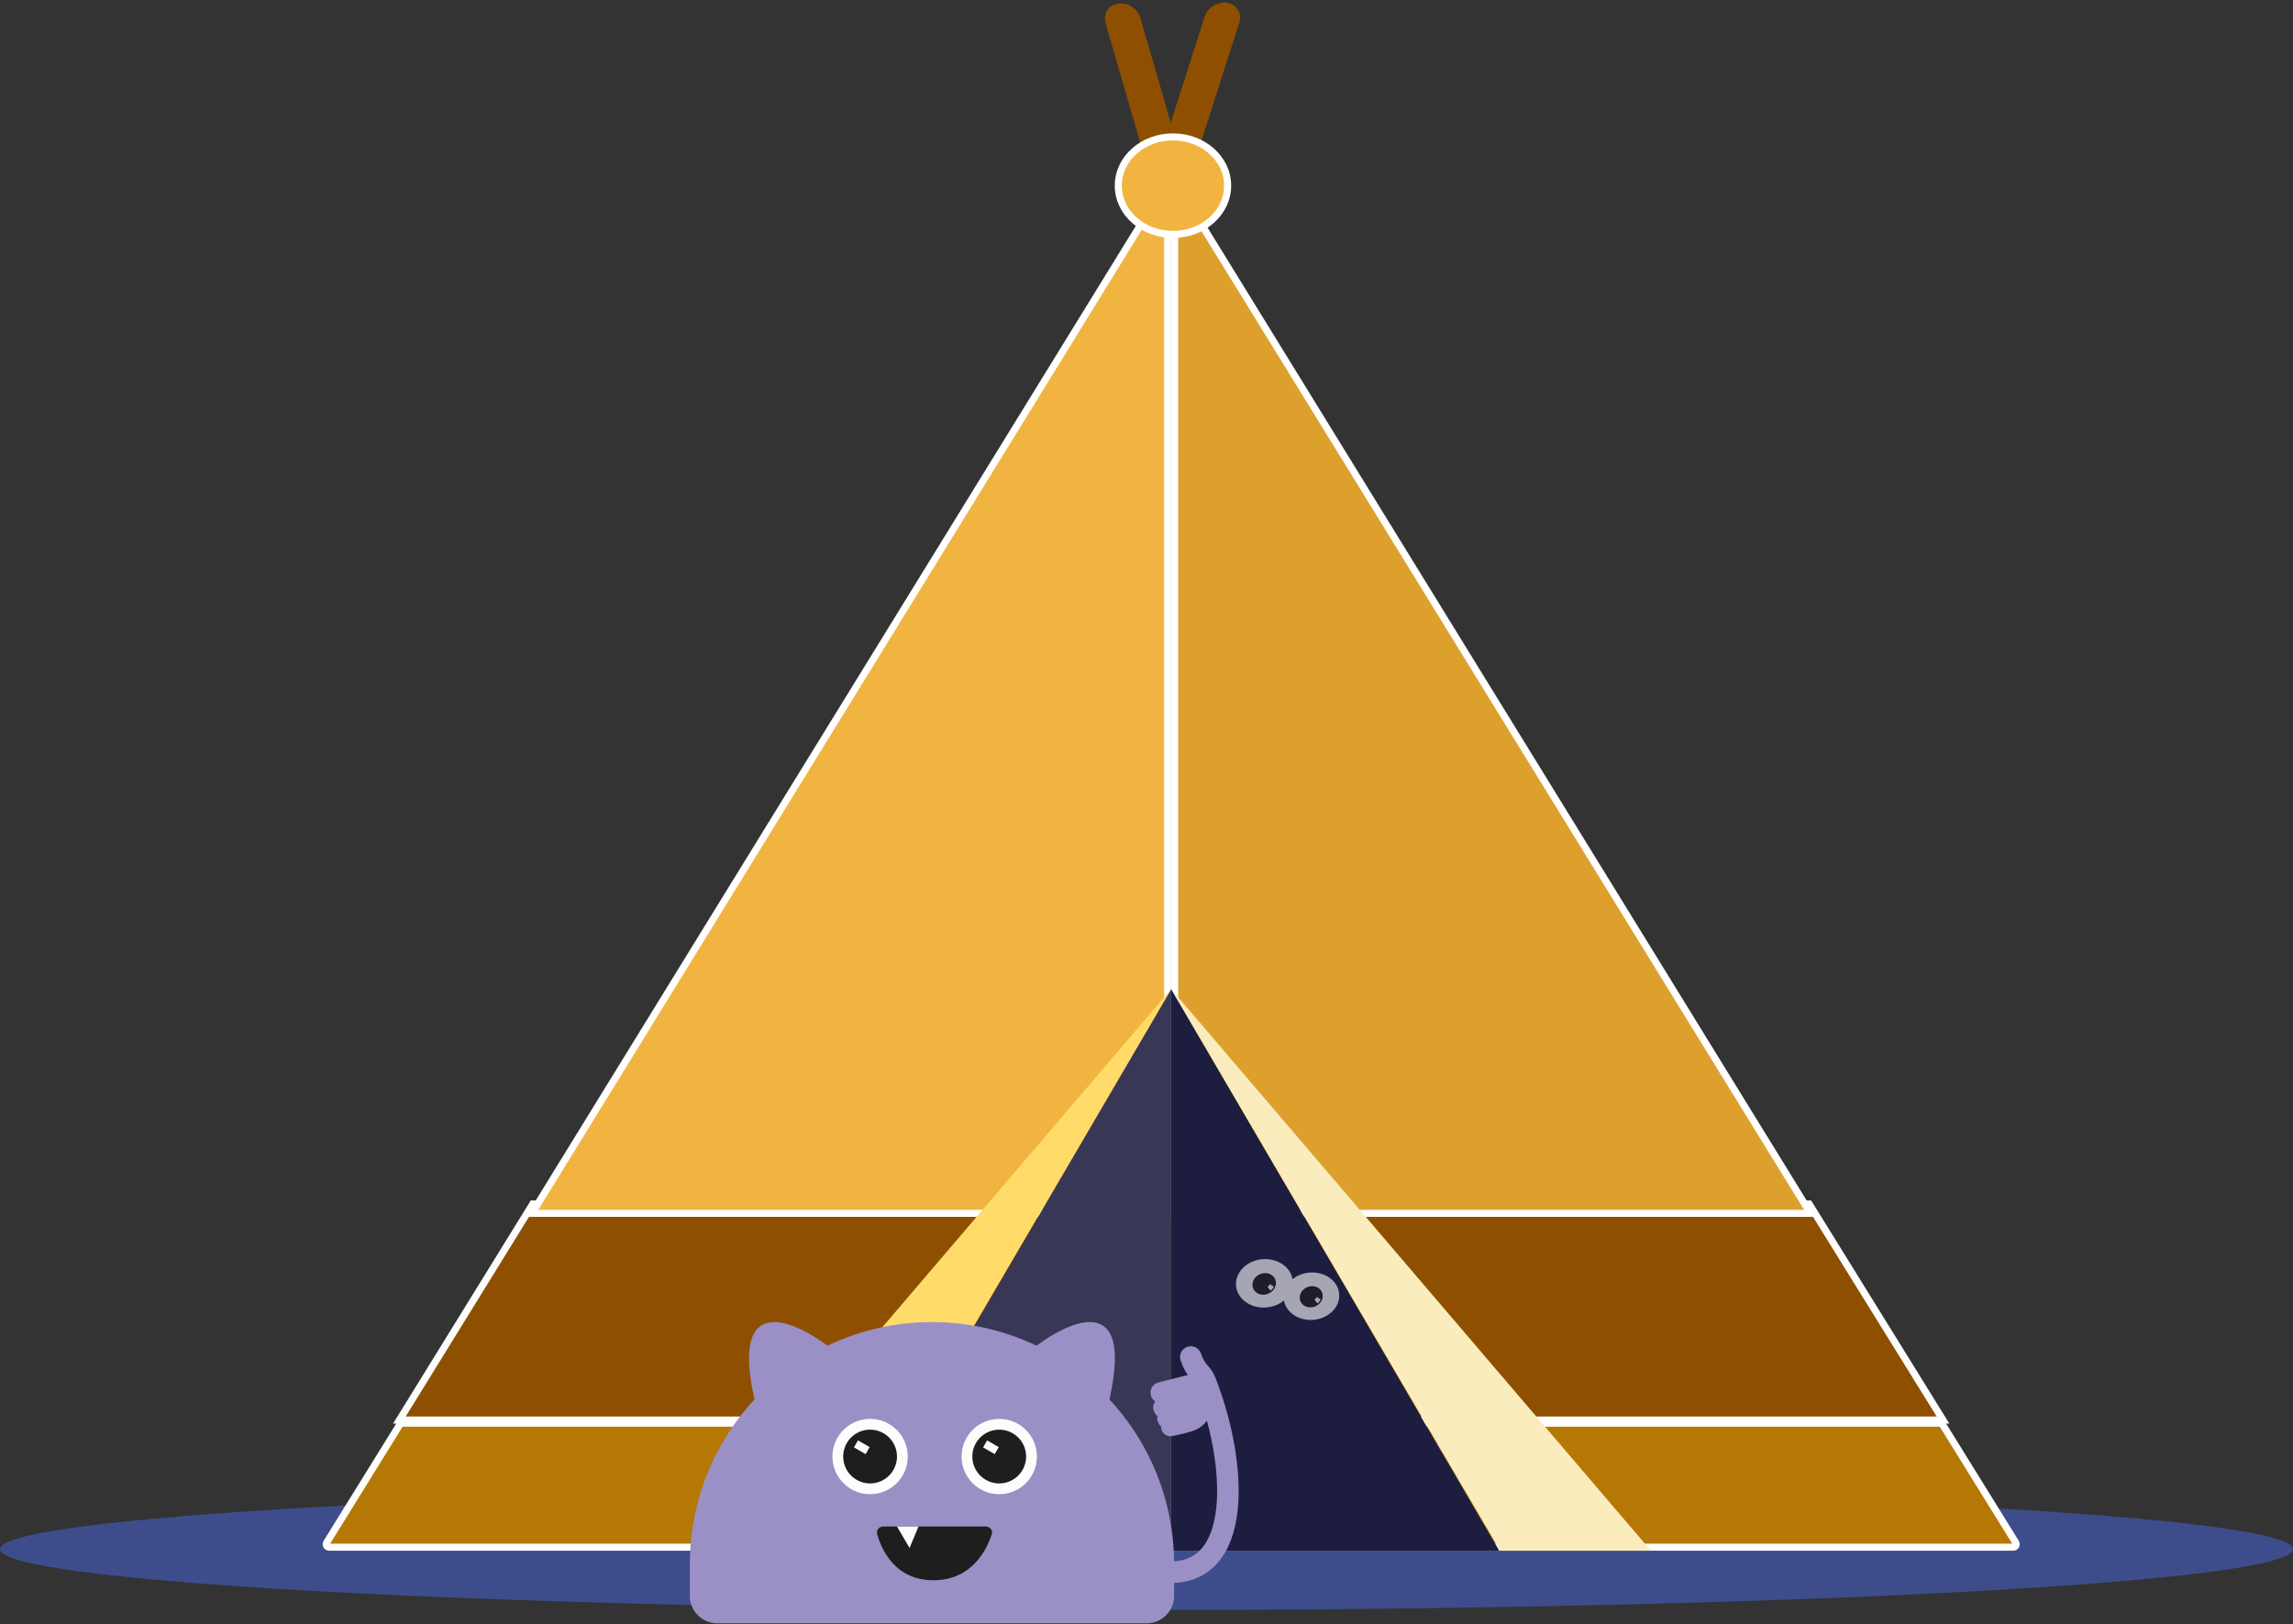<svg width="655" height="464" viewBox="0 0 655 464" fill="none" xmlns="http://www.w3.org/2000/svg">
  <rect x="0" y="0" width="655" height="464" fill="#333333" stroke="none"/>
  <path d="M324.692 98.084L354.013 6.427C354.858 3.787 353.325 1.278 350.59 0.823C347.856 0.369 344.954 2.141 344.109 4.781L314.789 96.438C313.944 99.078 315.476 101.587 318.211 102.042C320.946 102.496 323.848 100.724 324.692 98.084Z" fill="#8E5000"/>
  <path d="M352.533 97.342L325.735 5.107C324.961 2.443 322.11 0.619 319.367 1.033C316.624 1.447 315.028 3.943 315.802 6.607L342.6 98.842C343.373 101.506 346.225 103.33 348.968 102.916C351.711 102.501 353.307 100.006 352.533 97.342Z" fill="#8E5000"/>
  <path d="M152.746 343.992H152.184L151.889 344.471L115.027 404.199L114.079 405.736H115.885H553.223H555.033L554.08 404.198L517.09 344.469L516.794 343.992H516.233H152.746Z" fill="#8E5000" stroke="#FDFDFD" stroke-width="2.015"/>
  <ellipse cx="327.5" cy="442.617" rx="327.5" ry="17.384" fill="#455FC8" fill-opacity="0.6"/>
  <path d="M575.093 442.054H335.557V406.628H554.664L575.807 440.772C576.154 441.332 575.751 442.054 575.093 442.054Z" fill="#B67805" stroke="white" stroke-width="2.015"/>
  <path d="M335.557 346.667V51.699L517.153 346.667H335.557Z" fill="#DEA02D" stroke="white" stroke-width="2.015"/>
  <path d="M93.293 440.773L114.436 406.629H333.543V442.055H94.007C93.349 442.055 92.946 441.333 93.293 440.773Z" fill="#B67805" stroke="white" stroke-width="2.015"/>
  <path d="M333.546 346.667H151.95L333.546 51.699V346.667Z" fill="#F2B441" stroke="white" stroke-width="2.015"/>
  <path d="M235.796 410.079C231.343 410.079 227.734 412.673 227.734 415.874C227.734 419.075 231.343 421.668 235.796 421.668C240.249 421.668 243.857 419.075 243.857 415.874C243.857 412.673 240.249 410.079 235.796 410.079Z" fill="#F38273"/>
  <path d="M264.013 410.079C259.559 410.079 255.951 412.673 255.951 415.874C255.951 419.075 259.559 421.668 264.013 421.668C268.466 421.668 272.074 419.075 272.074 415.874C272.074 412.673 268.466 410.079 264.013 410.079Z" fill="#F38273"/>
  <path d="M292.227 410.078C287.774 410.078 284.166 412.672 284.166 415.873C284.166 419.074 287.774 421.667 292.227 421.667C296.681 421.667 300.289 419.074 300.289 415.873C300.289 412.672 296.681 410.078 292.227 410.078Z" fill="#F38273"/>
  <path d="M320.444 410.079C315.991 410.079 312.383 412.673 312.383 415.874C312.383 419.075 315.991 421.668 320.444 421.668C324.898 421.668 328.506 419.075 328.506 415.874C328.506 412.673 324.898 410.079 320.444 410.079Z" fill="#F38273"/>
  <path d="M348.663 410.079C344.21 410.079 340.602 412.673 340.602 415.874C340.602 419.075 344.21 421.668 348.663 421.668C353.116 421.668 356.725 419.075 356.725 415.874C356.725 412.673 353.116 410.079 348.663 410.079Z" fill="#ED675D"/>
  <path d="M376.872 410.078C372.419 410.078 368.811 412.672 368.811 415.873C368.811 419.074 372.419 421.667 376.872 421.667C381.325 421.667 384.934 419.074 384.934 415.873C384.934 412.672 381.325 410.078 376.872 410.078Z" fill="#ED675D"/>
  <path d="M404.081 410.079C399.628 410.079 396.02 412.673 396.02 415.874C396.02 419.075 399.628 421.668 404.081 421.668C408.534 421.668 412.143 419.075 412.143 415.874C412.143 412.673 408.534 410.079 404.081 410.079Z" fill="#ED675D"/>
  <path d="M432.302 410.079C427.848 410.079 424.24 412.673 424.24 415.874C424.24 419.075 427.848 421.668 432.302 421.668C436.755 421.668 440.363 419.075 440.363 415.874C440.363 412.673 436.755 410.079 432.302 410.079Z" fill="#ED675D"/>
  <path d="M320.444 328.953C315.991 328.953 312.383 331.547 312.383 334.748C312.383 337.949 315.991 340.542 320.444 340.542C324.898 340.542 328.506 337.949 328.506 334.748C328.506 331.547 324.898 328.953 320.444 328.953Z" fill="#F38273"/>
  <path d="M348.663 340.542C353.115 340.542 356.725 337.948 356.725 334.748C356.725 331.547 353.115 328.953 348.663 328.953C344.211 328.953 340.602 331.547 340.602 334.748C340.602 337.948 344.211 340.542 348.663 340.542Z" fill="#ED675D"/>
  <path d="M334.545 443.063H428.26L334.545 282.598V443.063Z" fill="#1D1D40"/>
  <path d="M334.547 443.063H240.832L334.547 282.598V443.063Z" fill="#383856"/>
  <path d="M334.551 282.597L471.597 443.062H428.503L334.551 282.597Z" fill="#FAECBD"/>
  <path d="M334.552 282.597L197.506 443.062H240.6L334.552 282.597Z" fill="#FFDC69"/>
  <path d="M335.059 66.977C343.566 66.977 350.678 60.851 350.678 53.043C350.678 45.234 343.566 39.108 335.059 39.108C326.552 39.108 319.44 45.234 319.44 53.043C319.44 60.851 326.552 66.977 335.059 66.977Z" fill="#F2B441" stroke="white" stroke-width="2.015"/>
  <g opacity="0.6">
    <path d="M358.624 373.295C354.368 372.186 352.063 368.319 353.476 364.659C354.889 360.998 359.484 358.929 363.74 360.039C367.995 361.148 370.3 365.015 368.887 368.675C367.474 372.336 362.879 374.405 358.624 373.295Z" fill="white"/>
    <path d="M359.97 369.816C358.231 369.362 357.336 367.659 357.972 366.011C358.608 364.363 360.534 363.395 362.273 363.848C364.012 364.301 364.906 366.005 364.27 367.653C363.635 369.3 361.709 370.269 359.97 369.816Z" fill="#1D1D1B"/>
    <path d="M363.9 367.576C363.9 367.576 362.88 367.145 362.851 366.846C362.851 366.846 362.181 367.63 362.097 367.681C362.097 367.681 362.776 368.744 363.023 368.711C363.27 368.678 363.899 367.58 363.899 367.58L363.9 367.576Z" fill="white"/>
    <path d="M372.103 376.842C367.933 375.755 365.675 371.966 367.06 368.379C368.444 364.791 372.947 362.764 377.116 363.851C381.286 364.937 383.544 368.726 382.159 372.314C380.775 375.901 376.272 377.928 372.103 376.842Z" fill="white"/>
    <path d="M373.423 373.431C371.719 372.986 370.842 371.317 371.465 369.701C372.088 368.086 373.976 367.137 375.681 367.581C377.386 368.026 378.262 369.695 377.639 371.311C377.016 372.926 375.128 373.875 373.423 373.431Z" fill="#1D1D1B"/>
    <path d="M377.276 371.238C377.276 371.238 376.274 370.815 376.247 370.521C376.247 370.521 375.592 371.288 375.508 371.339C375.508 371.339 376.175 372.379 376.417 372.349C376.659 372.319 377.276 371.238 377.276 371.238Z" fill="white"/>
  </g>
  <path d="M340.156 387.724C341.806 392.383 343.153 391.808 344.298 394.713C353.459 417.948 355.575 451.216 332.311 449.106" stroke="#9B90C5" stroke-width="6.148" stroke-linecap="round"/>
  <path fill-rule="evenodd" clip-rule="evenodd" d="M329.959 400.408C329.373 400.006 328.926 399.398 328.738 398.656C328.328 397.036 329.309 395.39 330.929 394.98L341.837 392.22C343.457 391.81 345.102 392.791 345.512 394.411C345.629 394.871 345.633 395.333 345.542 395.769L346.258 398.441C347.494 403.053 344.757 407.794 340.145 409.03L338.886 409.367C338.732 409.433 338.57 409.486 338.401 409.524L337.811 409.655L337.537 409.729C337.381 409.771 337.224 409.801 337.067 409.821L334.946 410.292C333.496 410.615 332.059 409.701 331.737 408.251C331.685 408.017 331.665 407.783 331.674 407.555C330.997 406.999 330.566 406.155 330.567 405.211C330.567 404.991 330.591 404.776 330.635 404.569C329.995 404.093 329.543 403.367 329.437 402.512C329.341 401.74 329.546 401 329.959 400.408Z" fill="#9B90C5"/>
  <path d="M197.057 446.897C197.057 408.7 228.022 377.734 266.219 377.734C304.417 377.734 335.382 408.7 335.382 446.897V455.979C335.382 460.3 331.879 463.803 327.557 463.803H204.881C200.56 463.803 197.057 460.3 197.057 455.979V446.897Z" fill="#9B90C5"/>
  <path d="M238.554 386.194C227.408 377.105 207.322 367.605 216.14 402.326L238.554 386.194Z" fill="#9B90C5"/>
  <path d="M293.885 386.194C305.031 377.105 325.117 367.605 316.299 402.326L293.885 386.194Z" fill="#9B90C5"/>
  <circle cx="248.543" cy="416.157" r="10.758" fill="#FDFDFD"/>
  <circle cx="285.432" cy="416.157" r="10.758" fill="#FDFDFD"/>
  <circle cx="248.544" cy="416.157" r="7.684" fill="#1E1E1E"/>
  <circle cx="285.429" cy="416.157" r="7.684" fill="#1E1E1E"/>
  <rect x="245.09" y="411.546" width="3.842" height="2.305" transform="rotate(30 245.09 411.546)" fill="#FDFDFD"/>
  <rect x="281.971" y="411.546" width="3.842" height="2.305" transform="rotate(30 281.971 411.546)" fill="#FDFDFD"/>
  <path d="M281.559 436.137H252.314C251.131 436.137 250.242 437.171 250.56 438.311C251.741 442.55 255.549 451.506 266.648 451.506C277.683 451.506 281.901 442.653 283.294 438.385C283.671 437.227 282.777 436.137 281.559 436.137Z" fill="#1E1E1E"/>
  <path d="M259.815 442.285L256.229 436.137H262.376L259.815 442.285Z" fill="#FDFDFD"/>
</svg>
